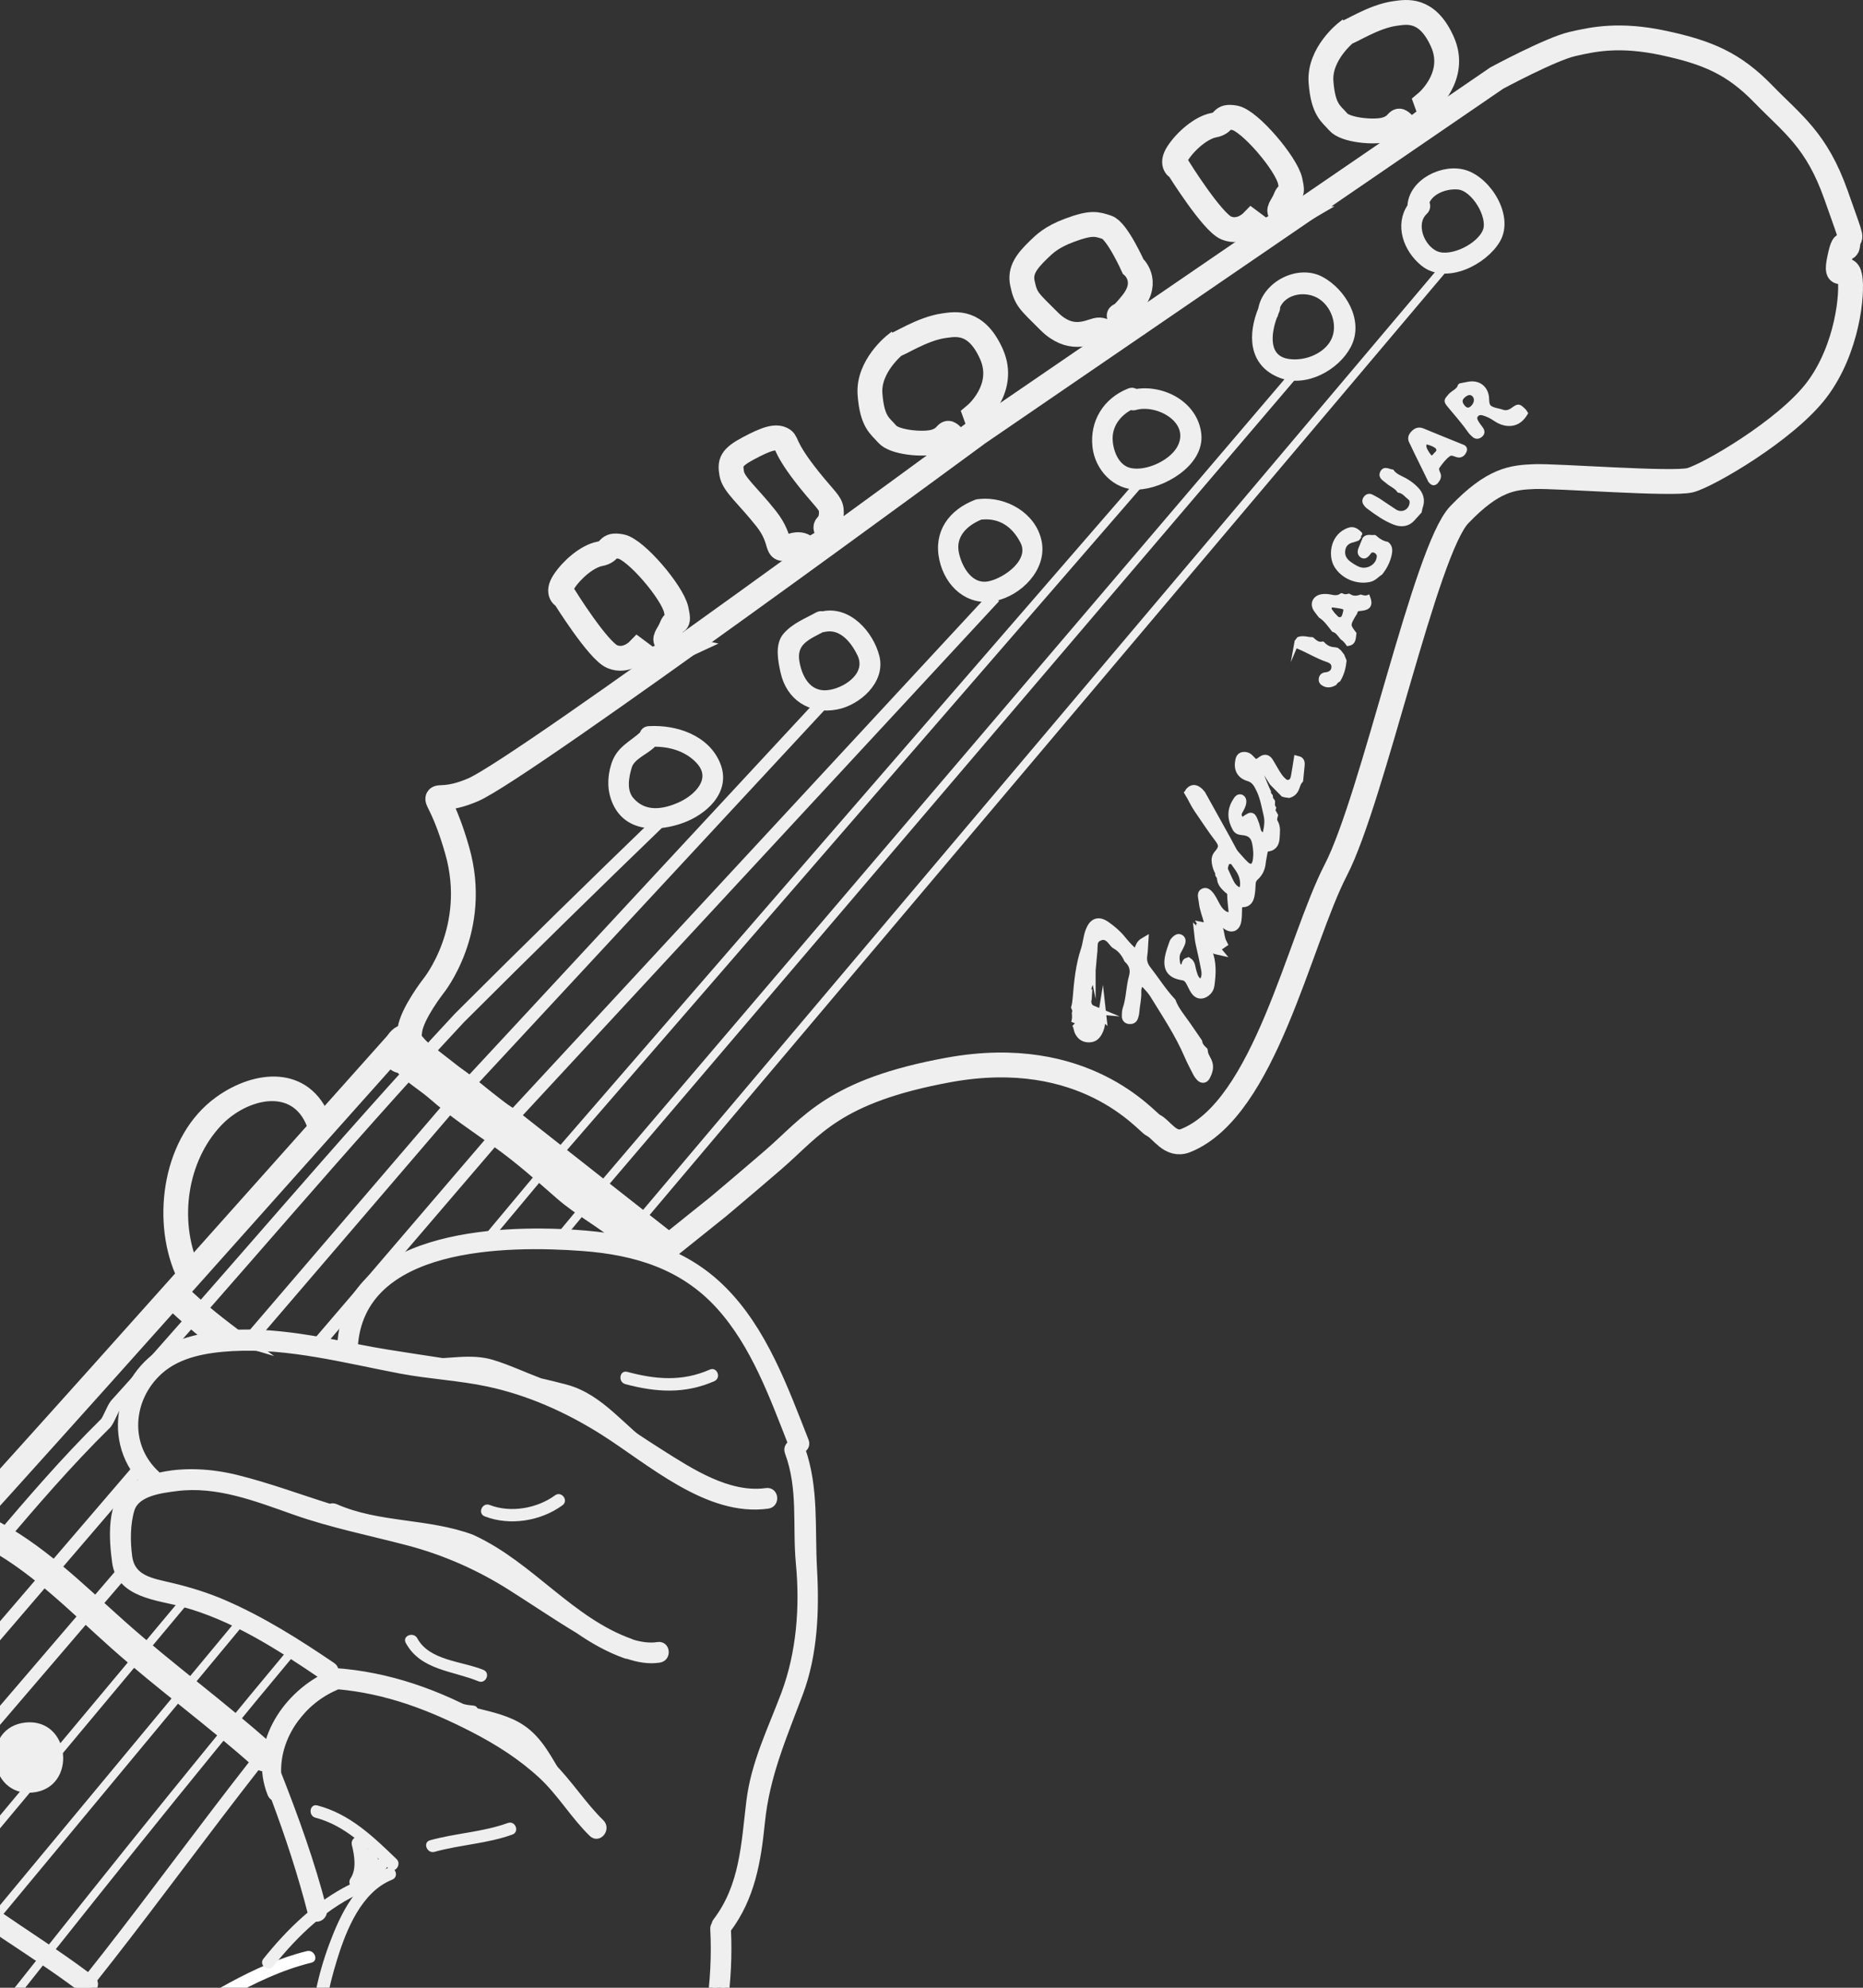 <?xml version="1.0" encoding="utf-8"?>
<!-- Generator: Adobe Illustrator 16.0.0, SVG Export Plug-In . SVG Version: 6.00 Build 0)  -->
<!DOCTYPE svg PUBLIC "-//W3C//DTD SVG 1.1//EN" "http://www.w3.org/Graphics/SVG/1.1/DTD/svg11.dtd">
<svg version="1.1" id="Layer_1" xmlns="http://www.w3.org/2000/svg" xmlns:xlink="http://www.w3.org/1999/xlink" x="0px" y="0px"
	  viewBox="36.566 15.566 450 480" enable-background="new 36.566 15.566 450 480"
	 xml:space="preserve">
<rect x="36.566" y="15.566" width="450" height="480" fill="#333333" stroke="none"/>
<path fill="#EFEFEF" stroke="#EFEFEF" stroke-width="3" stroke-miterlimit="10" d="M89.631,281.733
	c-12.148,8.766-14.923,27.799-9.35,40.877c0.757,1.778,3.551,0.684,2.791-1.098c-4.837-11.35-2.829-26.016,5.788-35.166
	c6.616-7.028,19.12-10.182,23.306,0.783c0.689,1.809,3.481,0.706,2.791-1.101C110.472,274.282,98.461,275.357,89.631,281.733z"/>
<path fill="#FFFFFF" d="M56.318,515.733c5.687-1.855,11.286-3.962,16.646-6.854c12.785-6.89,24.496-15.826,38.817-19.371
	c1.874-0.463,0.75-3.249-1.099-2.792c-13.182,3.262-24.381,11.03-35.967,17.768c-8.287,4.817-17.119,7.675-26.041,10.428
	C51.218,515.217,53.767,515.488,56.318,515.733z"/>
<path fill="#EFEFEF" d="M132.337,464.48c-5.691-5.47-11.261-10.876-19.106-12.937c-1.874-0.494-2.31,2.477-0.459,2.962
	c7.155,1.883,12.346,7.167,17.513,12.144c-0.029,0.009-0.058,0.013-0.087,0.024c-7.518,2.992-11.399,11.119-14.061,18.244
	c-3.009,8.059-4.895,17.112-4.566,25.739c0.073,1.94,3.055,1.603,2.983-0.318c-0.277-7.31,1.331-14.802,3.488-21.742
	c2.198-7.068,5.856-16.184,13.256-19.131c1.087-0.433,1.11-1.622,0.563-2.338C132.733,466.74,133.27,465.377,132.337,464.48z"/>
<path fill="#EFEFEF" stroke="#EFEFEF" stroke-width="2" stroke-miterlimit="10" d="M80.523,402.516
	c12.521,3.299,23.746,10.62,34.333,17.812c0.137,0.093,0.276,0.153,0.415,0.199c-10.093,5.027-17.59,16.969-13.11,28.167
	c0.174,0.436,0.471,0.697,0.808,0.822c3.459,9.218,6.531,18.557,8.97,28.105c0.479,1.874,3.031,0.842,2.559-1.005
	c-2.857-11.187-6.783-22.005-11.011-32.744l-0.003-0.007c-0.383-9.163,5.927-17.635,13.999-21.087
	c0.165-0.068,0.413-0.208,0.529-0.309c11.912,1.037,22.467,5.034,33.086,10.513c5.92,3.055,11.506,6.614,16.403,11.141
	c4.619,4.271,7.749,9.708,12.223,14.073c1.383,1.35,3.243-1.025,1.87-2.364c-4.448-4.339-7.745-9.695-12.209-14.078
	c-4.54-4.458-10.056-7.684-15.564-10.779c-11.389-6.402-23.463-10.738-36.541-11.624c0.118-0.482-0.016-1.004-0.569-1.381
	c-8.343-5.665-16.854-11.053-26.13-15.075c-4.118-1.785-8.416-3.105-12.778-4.138c-4.695-1.114-9.552-1.761-10.301-7.257
	c-0.492-3.602-0.508-7.958,0.569-11.48c1.298-4.234,7.443-4.91,11.056-5.378c9.921-1.29,19.497,2.503,28.662,5.734
	c8.95,3.156,18.218,4.984,27.379,7.395c8.865,2.331,17.186,6.001,24.925,10.907c5.428,3.436,10.733,7.049,16.239,10.356
	c3.532,2.431,7.256,4.561,11.399,6.033c0.183,0.066,0.356,0.089,0.524,0.09c2.51,0.849,5.08,1.295,7.562,0.902
	c1.909-0.299,1.594-3.285-0.318-2.984c-2.009,0.317-4.138,0.024-6.285-0.622c-0.086-0.053-0.181-0.097-0.288-0.137
	c-14.614-5.192-24.145-18.522-38.085-25.027c-0.091-0.061-0.195-0.114-0.311-0.157c-10.696-3.991-22.523-2.797-33.014-7.419
	c-0.472-0.209-0.899-0.164-1.245,0.025c-7.542-2.36-14.94-5.126-22.624-7.028c-5.893-1.459-12.785-1.972-18.935-0.438
	c-0.083-0.174-0.203-0.34-0.371-0.491c-7.693-6.973-6.856-18.469,0.578-25.22c4.733-4.296,11.576-5.385,17.713-5.732
	c13.68-0.776,27.398,2.906,40.731,5.438c7.036,1.334,14.184,1.649,21.195,3.151c9.837,2.104,19.175,6.289,27.662,11.629
	c11.366,7.151,25.303,19.863,39.792,17.829c1.917-0.27,1.6-3.251-0.317-2.984c-9.177,1.29-18.387-4.749-25.779-9.425
	c-7.343-4.644-14.312-9.692-22.14-13.53c-15.676-7.685-33.294-8.317-50.165-11.65c-0.539-0.107-1.086-0.216-1.632-0.324
	c1.397-25.408,37.046-25.678,55.366-24.306c12.779,0.958,24.311,4.425,33.146,14.186c8.461,9.353,12.944,21.872,17.488,33.438
	c-0.684,0.282-1.196,1.003-0.866,1.897c3.323,8.968,1.82,17.72,2.699,27c0.993,10.483,0.14,21.585-3.566,31.48
	c-3.226,8.608-7.276,16.653-8.402,25.887c-1.261,10.339-1.547,20.451-8.127,29.1c-0.189,0.247-0.275,0.499-0.303,0.746
	c-0.195,0.256-0.312,0.586-0.292,0.988c0.675,12.725-1.345,26.006-5.734,38.516c0.1,0.029,0.2,0.054,0.299,0.084
	c1.034-0.292,2.068-0.575,3.102-0.863c4.069-12.286,5.938-25.233,5.329-37.676c5.824-7.688,7.268-16.489,8.212-25.874
	c1.136-11.313,5.291-20.699,9.23-31.214c3.52-9.396,3.917-19.982,3.354-29.904c-0.555-9.796,0.472-19.565-2.865-28.945
	c0.708-0.269,1.245-0.996,0.885-1.906c-5.024-12.763-10.042-26.775-19.999-36.645c-9.74-9.652-22.015-12.517-35.29-13.41
	c-19.537-1.319-55.083,0.455-56.622,26.843c-12.788-2.481-26.841-4.665-39.159-0.168c-13.751,5.023-18.585,22.526-8.282,33.05
	c-1.014,0.395-1.997,0.857-2.938,1.395c-5.602,3.202-4.709,12.932-3.989,18.196C65.686,400.373,74.659,400.971,80.523,402.516z"/>
<path fill="#EFEFEF" d="M159.225,455.783c-6.056,2.2-12.59,2.442-18.777,4.168c-1.864,0.521-0.746,3.308,1.099,2.793
	c6.194-1.729,12.704-1.964,18.778-4.169C162.143,457.911,161.04,455.122,159.225,455.783z"/>
<path fill="#EFEFEF" d="M153.331,418.81c-5.091-2.101-13.049-2.21-15.963-7.62c-0.905-1.685-3.708-0.603-2.792,1.098
	c3.555,6.602,11.347,6.712,17.558,9.274C153.922,422.298,155.122,419.549,153.331,418.81z"/>
<path fill="#EFEFEF" d="M170.631,376.656c-4.341,3.175-10.723,4.296-15.785,2.329c-1.8-0.697-3.002,2.049-1.196,2.752
	c6.071,2.359,13.556,1.143,18.783-2.683C173.992,377.914,172.194,375.512,170.631,376.656z"/>
<path fill="#EFEFEF" d="M208.007,346.299c-6.685,2.937-13.045,2.382-19.93,0.543c-1.871-0.5-2.307,2.472-0.459,2.963
	c7.404,1.98,14.342,2.426,21.489-0.715C210.871,348.315,209.779,345.517,208.007,346.299z"/>
<path fill="none" stroke="#EFEFEF" stroke-width="3" stroke-miterlimit="10" d="M44.361,510.479
	c25.083-29.01,46.473-61.56,72.15-91.203"/>
<path fill="none" stroke="#EFEFEF" stroke-width="6" stroke-miterlimit="10" d="M196.115,318.985
	c0.682-0.837,1.364-1.671,2.045-2.508c-12.922-10.173-25.845-20.346-38.767-30.517c-5.617-3.27-9.328-7.767-14.868-10.978
	c-3.414-2.519-6.827-5.038-9.399-8.696c-1.138-0.839-1.979,0.299-2.819,1.436C66.54,341.339,7.788,407.832-60.256,479.769
	c-5.188,5.837-9.388,11.528-14.502,16.869"/>
<line fill="none" stroke="#EFEFEF" stroke-width="3" stroke-miterlimit="10" x1="141.288" y1="387.985" x2="142.435" y2="386.535"/>
<path fill="#EFEFEF" stroke="#EFEFEF" stroke-width="2" stroke-miterlimit="10" d="M209.658,200.402
	c-2.502-6.422-9.966-8.86-16.355-8.488c-0.756,0.044-1.164,0.528-1.271,1.093c-2.77,2.562-5.675,3.544-6.875,7.406
	c-0.942,3.026-0.936,6.149,0.419,9.02c2.941,6.239,10.16,5.872,15.605,3.925C206.349,211.507,212.077,206.612,209.658,200.402z
	 M201.134,210.137c-4.183,1.934-8.959,2.682-12.319-1.174c-2.012-2.309-1.403-5.779-0.581-8.423c0.75-2.405,3.967-3.6,5.673-5.208
	c0.147-0.137,0.25-0.287,0.33-0.444c4.162-0.104,8.478,1.14,11.354,4.285C209.741,203.714,205.2,208.256,201.134,210.137z"/>
<path fill="#EFEFEF" stroke="#EFEFEF" stroke-width="2" stroke-miterlimit="10" d="M248.002,174.211
	c-1.389-5.448-6.609-11.369-12.712-10.019c-0.36-0.089-0.759-0.062-1.155,0.16c-2.652,1.483-5.479,2.528-7.532,4.859
	c-1.906,2.169-1.067,6.066-0.52,8.545c1.343,6.075,6.376,9.322,12.485,8.157C243.642,184.945,249.443,179.863,248.002,174.211z
	 M237.327,183.107c-5.218,0.996-7.841-3.078-8.637-7.546c-0.894-5.041,2.723-6.407,6.391-8.338c0.136,0.007,0.28,0.004,0.438-0.034
	c4.313-0.995,7.355,2.67,9.06,6.182C246.984,178.333,241.659,182.28,237.327,183.107z"/>
<path fill="#EFEFEF" stroke="#EFEFEF" stroke-width="2" stroke-miterlimit="10" d="M287.188,146.441
	c-1.264-6.26-7.928-9.941-13.853-9.395c-0.077,0.008-0.142,0.024-0.211,0.041c-0.21-0.019-0.438,0.01-0.678,0.103
	c-5.887,2.286-9.419,7.024-7.989,13.452c1.313,5.895,6.15,10.354,12.339,9.06C282.613,158.485,288.444,152.66,287.188,146.441z
	 M275.577,156.91c-4.668,0.977-7.492-3.687-8.351-7.551c-1.033-4.635,2.262-7.766,6.204-9.328c0.068,0.002,0.136,0.009,0.208,0.002
	c4.735-0.437,8.176,1.976,10.305,6.111C286.542,151.186,279.739,156.039,275.577,156.91z"/>
<path fill="#EFEFEF" stroke="#EFEFEF" stroke-width="2" stroke-miterlimit="10" d="M310.852,110.527
	c-0.355-0.306-0.856-0.439-1.432-0.209c-5.482,2.19-8.639,7.2-7.974,13.108c0.56,4.985,4.676,9.508,9.899,9.361
	c5.847-0.167,15.115-5.445,14.398-12.319C325.005,113.436,317.405,109.386,310.852,110.527z M322.041,123.477
	c-1.844,4.003-8.252,6.978-12.483,6.105c-3.46-0.711-5.053-4.553-5.229-7.687c-0.216-3.753,2.126-6.792,5.308-8.382
	c0.312,0.146,0.678,0.199,1.086,0.084C316.329,112.017,325.083,116.875,322.041,123.477z"/>
<path fill="#EFEFEF" stroke="#EFEFEF" stroke-width="2" stroke-miterlimit="10" d="M390.446,57.635
	c-5.12-1.668-12.706,2.017-12.927,7.789c0,0.019,0.003,0.037,0.002,0.054c-3.045,4.314-1.103,10.099,3.001,13.445
	c5.335,4.351,14.459-0.356,17.481-5.539C401.179,67.934,395.998,59.444,390.446,57.635z M395.735,71.342
	c-1.425,3.899-8.51,7.417-12.319,5.856c-3.782-1.551-6.181-7.666-2.903-10.711c0.647-0.6,0.614-1.444,0.259-2.05
	c1.098-3.004,5.046-4.407,8.109-4.101C392.864,60.737,397.051,67.743,395.735,71.342z"/>
<path fill="#EFEFEF" stroke="#EFEFEF" stroke-width="2" stroke-miterlimit="10" d="M355.625,83.35
	c-5.402-2.952-13.129,1.044-14.157,6.938c-2.42,5.933-2.458,12.815,4.482,15.551c5.891,2.324,13.294-1.742,16.028-6.99
	C364.987,93.081,360.668,86.106,355.625,83.35z M358.569,98.781c-2.223,3.376-6.95,5.033-10.809,4.461
	c-5.913-0.877-5.284-7.042-3.702-11.318c0.145-0.185,0.253-0.42,0.288-0.719c0.003-0.014,0.006-0.027,0.009-0.039
	c0.09-0.218,0.181-0.433,0.273-0.636c0.148-0.324,0.178-0.628,0.12-0.9c1.646-4.235,7.524-5.129,11.144-2.618
	C359.54,89.543,361.047,95.012,358.569,98.781z"/>
<path fill="none" stroke="#EFEFEF" stroke-width="3" stroke-miterlimit="10" d="M196.486,213.368
	c-16.386,15.806-32.25,31.342-48.953,48.015c-29.599,31.764-54.403,61.793-83.013,93.406c-0.839,1.138-1.53,3.264-2.371,4.403
	c-19.371,19.098-32.66,38.29-52.032,57.389c-0.84,1.14-1.53,3.264-2.37,4.403c-24.412,25.925-45.855,51.402-68.758,77.094"/>
<path fill="none" stroke="#EFEFEF" stroke-width="3" stroke-miterlimit="10" d="M70.628,369.661
	c-6.518,7.6-13.035,15.199-19.552,22.797C36.985,408.891,22.893,425.321,8.8,441.752c-13.478,15.714-26.956,31.431-40.434,47.145
	c-3.126,3.645-6.249,7.284-9.375,10.93"/>
<polyline fill="none" stroke="#EFEFEF" stroke-width="3" stroke-miterlimit="10" points="235.795,184.75 149.271,277.968 
	97.72,338.076 "/>
<path fill="none" stroke="#EFEFEF" stroke-width="3" stroke-miterlimit="10" d="M67.075,394.176
	c-7.484,8.735-14.97,17.473-22.456,26.206c-14.605,17.048-29.211,34.094-43.818,51.144c-8.621,10.061-17.242,20.122-25.863,30.184"
	/>
<path fill="none" stroke="#EFEFEF" stroke-width="3" stroke-miterlimit="10" d="M67.075,394.176"/>
<line fill="none" stroke="#EFEFEF" stroke-width="3" stroke-miterlimit="10" x1="86.074" y1="372.002" x2="85.78" y2="372.347"/>
<polyline fill="none" stroke="#EFEFEF" stroke-width="3" stroke-miterlimit="10" points="276.796,159.703 159.647,286.131 
	113.137,340.415 "/>
<path fill="none" stroke="#EFEFEF" stroke-width="2" stroke-miterlimit="10" d="M81.828,401.345
	c-7.67,9.183-15.341,18.363-23.012,27.544c-14.411,17.252-28.823,34.501-43.234,51.749c-6.59,7.887-13.18,15.774-19.769,23.66"/>
<polyline fill="none" stroke="#EFEFEF" stroke-width="2" stroke-miterlimit="10" points="311.346,132.789 170.013,295.799 
	153.785,315.223 "/>
<path fill="none" stroke="#EFEFEF" stroke-width="2" stroke-miterlimit="10" d="M95.827,405.804
	c-7.757,9.345-15.514,18.688-23.271,28.034c-14.329,17.261-28.658,34.521-42.987,51.783c-5.71,6.879-11.422,13.761-17.133,20.641"/>
<polyline fill="none" stroke="#EFEFEF" stroke-width="2" stroke-miterlimit="10" points="349.69,105.336 181.431,302.68 
	171.514,314.628 "/>
<path fill="none" stroke="#EFEFEF" stroke-width="2" stroke-miterlimit="10" d="M107.655,413.654
	c-26.464,31.662-51.958,63.819-77.096,95.562"/>
<polyline fill="none" stroke="#EFEFEF" stroke-width="2" stroke-miterlimit="10" points="385.34,80.273 190.93,310.427 
	186.249,316.23 "/>
<path fill="#EFEFEF" stroke="#EFEFEF" stroke-width="2" stroke-miterlimit="10" d="M93.803,340.248
	c0.034-0.005,0.069-0.017,0.102-0.018c1.172-0.174,2.422-0.193,3.563,0.152c-5.238-3.831-10.422-7.73-15.195-12.154
	c-2.369-2.196-5.514,1.692-3.161,3.874c3.304,3.063,6.792,5.888,10.357,8.62C90.85,340.209,92.319,340.13,93.803,340.248z"/>
<path fill="#EFEFEF" stroke="#EFEFEF" stroke-width="2" stroke-miterlimit="10" d="M101.943,437.8
	c-11.567-10.396-24.181-19.543-35.806-29.875c-10.104-8.979-19.85-18.849-32.085-24.938c-2.896-1.439-4.954,3.118-2.075,4.549
	c12.259,6.103,22.033,16.296,32.155,25.292c11.237,9.989,23.464,18.795,34.65,28.847C101.188,443.835,104.335,439.947,101.943,437.8
	z"/>
<path fill="#EFEFEF" d="M59.292,492.891c-11.64-8.909-24.532-16.06-35.762-25.518c-12.451-10.489-23.868-22.14-36.467-32.482
	c-2.495-2.047-5.654,1.829-3.159,3.874c12.107,9.94,23.427,20.766,35.067,31.231c11.38,10.235,25.044,17.494,37.161,26.769
	C58.688,498.725,61.857,494.854,59.292,492.891z"/>
<path fill="#EFEFEF" d="M42.739,431.517c-10.908,1.107-9.19,18.02,1.718,16.913C55.363,447.323,53.645,430.41,42.739,431.517z"/>
<path fill="#EFEFEF" d="M127.844,464.59c0-0.29-0.084-0.592-0.305-0.881c-0.62-0.811-1.284-1.249-2.089-1.634
	c-0.47-0.614-0.808-1.355-1.097-2.058c-0.762-1.842-3.243-0.721-2.792,1.101c0.61,2.458,1.183,5.812-0.329,8.052
	c-0.334,0.494-0.338,1.015-0.153,1.45c-8.319,4.144-15.073,10.709-20.875,17.934c-1.21,1.508,1.145,3.368,2.358,1.855
	c6.048-7.529,13.119-14.362,22.127-18.164c0.781-0.329,1.008-1.051,0.866-1.693c0.888-0.412,1.571-1.104,1.644-2.148
	c0.807-0.475,1.684-0.881,2.326-1.344C131.051,465.958,129.382,463.66,127.844,464.59z"/>
<path fill="#EFEFEF" d="M172.766,444.828c-2.863-4.615-5.075-9.565-9.72-12.667c-3.31-2.209-7.279-3.107-11.115-4.062
	c-0.18-0.365-0.532-0.642-1.089-0.68c-3.08-0.196-5.913-1.51-8.965-1.841c-1.922-0.211-2.383,2.753-0.46,2.964
	c2.611,0.282,5.062,1.28,7.643,1.689c0.181,0.177,0.411,0.322,0.703,0.397c2.211,0.585,4.371,1.114,6.464,1.81
	c-0.274,0.802,0.046,1.834,1.129,2.007c2.902,0.466,5.443,2.28,6.852,4.869c0.517,0.949,1.641,1.014,2.35,0.58
	c1.412,2.241,2.573,4.737,3.812,6.734C171.385,448.273,173.779,446.459,172.766,444.828z"/>
<path fill="#EFEFEF" d="M194.807,365.192c-7.276-4.987-12.492-12.892-21.37-15.271c-2.043-0.548-4.098-1.041-6.156-1.515
	c-3.866-1.45-7.601-3.225-11.558-4.435c-5.567-1.7-11.069-0.076-16.746-0.365c-1.893-0.098-2.412,2.712-0.46,2.965
	c0.935,0.122,1.868,0.247,2.804,0.372c0.124,0.036,0.258,0.058,0.406,0.055c5.427,0.735,10.843,1.55,16.226,2.54
	c1.662,0.595,3.302,1.194,4.914,1.703c7.714,2.433,14.633,5.099,20.454,10.964c0.777,0.783,1.832,0.228,2.241-0.596
	c2.316,2.02,4.678,4.084,7.386,5.941C194.536,368.636,196.407,366.289,194.807,365.192z"/>
<path fill="none" stroke="#EFEFEF" stroke-width="6" stroke-miterlimit="10" d="M141.271,253.652c0,0,11.174-13.698,5.722-32.745
	c-5.453-19.047-8.324-9.375,3.875-14.634c12.199-5.259,121.926-86.092,121.926-86.092l125.311-85.766c0,0,13.023-7.018,18.263-8.22
	c5.238-1.203,11.473-2.505,22.09-0.235c10.617,2.273,16.923,4.983,24.031,12.303c7.109,7.319,12.854,11.09,17.551,24.352
	c4.697,13.259,3.229,8.717,2.871,11.77c-0.359,3.052-0.634-2.952-1.984,3.551c-1.353,6.503,1.724,0.494,2.461,4.441
	c0.736,3.946-0.571,17.48-7.953,27.276c-7.38,9.796-26.368,20.771-30.613,21.872c-4.244,1.102-32.273-1.079-37.612-0.871
	c-5.34,0.208-9.983,0.679-18.162,9.215c-8.181,8.536-20.856,68.459-29.821,85.785c-8.96,17.326-17.158,57.622-36.251,65.331
	c-3.741,1.509-5.764-2.725-7.917-3.722c-1.541-0.713-16.36-19.357-49.35-13.331c-27.878,5.093-33.039,13.658-42.28,21.632
	c-6.593,5.688-13.414,11.415-13.414,11.415l-11.853,9.495l-61.941-48.24c0,0-1.243,0.127-0.652-3.952
	C136.158,260.203,141.271,253.652,141.271,253.652z"/>
<path fill="#EFEFEF" stroke="#EFEFEF" stroke-miterlimit="10" d="M389.347,108.611c0.598-0.115,1.197-0.221,1.794-0.346
	c2.578-0.545,4.541,1.001,4.619,3.642c0.049,1.729,0.352,2.144,1.946,2.617c0.521,0.156,1.074,0.215,1.583,0.407
	c0.991,0.377,1.812,0.164,2.665-0.447c1.406-1.01,1.438-0.974,2.7,0.208c0.193,0.18,0.308,0.445,0.459,0.67
	c-0.801,1.357-1.897,2.373-3.506,2.549c-1.482,0.162-2.82-0.396-4.029-1.222c-0.857-0.586-1.767-1.017-2.765-1.303
	c-0.674-0.192-1.208-0.099-1.661,0.435c-0.427,0.507-0.267,1.064-0.012,1.54c0.32,0.598,0.75,1.138,1.156,1.686
	c0.422,0.574,0.51,1.119-0.092,1.617c-0.541,0.449-1.117,0.507-1.661,0.006c-0.351-0.323-0.712-0.655-0.982-1.045
	c-1.485-2.141-3.223-4.077-4.876-6.08c-0.975-1.182-0.893-1.224,0.097-2.387c0.744-0.881,2.038-1.205,2.42-2.432L389.347,108.611z
	 M390.13,111.087c-0.999,0.824-1.034,1.741-0.101,2.802c0.602,0.686,1.325,0.794,1.965,0.293c1.139-0.895,1.433-2.34,0.65-3.197
	C391.981,110.255,391.096,110.291,390.13,111.087z"/>
<path fill="#EFEFEF" stroke="#EFEFEF" stroke-miterlimit="10" d="M370.086,153.91c-0.906,0.574-1.561,1.464-2.74,1.708
	c-3.087,0.638-6.464-0.789-8.067-3.506c-1.328-2.249-0.995-6.626,2.389-8.33c1.396-0.703,2.193-0.559,3.413,0.661l0.004,0.023
	c-0.189,0.229-0.284,0.485-0.263,0.782c-0.108,0.135-0.213,0.269-0.321,0.401c-0.385,0.135-0.762,0.313-1.155,0.399
	c-1.261,0.275-2.1,0.995-2.32,2.276c-0.236,1.337,0.31,2.42,1.356,3.215c0.645,0.492,1.354,0.931,2.088,1.276
	c2.271,1.071,5.047-0.508,5.154-2.902c0.045-0.946-1.158-1.771-1.976-1.315c-0.276,0.156-0.45,0.494-0.675,0.747
	c-0.383,0.426-0.824,0.806-1.41,0.448c-0.624-0.38-0.657-0.999-0.415-1.626c0.314-0.821,0.662-1.632,0.995-2.445l0.028-0.067
	c0.684-0.723,1.575-0.276,2.364-0.41l0.061,0.009c0.882,0.782,1.839,1.422,3.027,1.64c0.79,0.657,0.821,1.484,0.638,2.426
	C371.924,151.046,371.147,152.541,370.086,153.91z"/>
<path fill="#EFEFEF" stroke="#EFEFEF" stroke-miterlimit="10" d="M367.017,159.748c0.696,1.802,0.245,2.65-1.632,2.821
	c-0.731,0.067-1.333,0.099-1.468,0.968c-0.18,0.287-0.369,0.569-0.539,0.862c-1.167,2.048-1.151,2.257,0.314,4.143
	c-0.164,1.049,0.017,2.305-1.525,2.512c-0.409-0.583-0.87-1.112-1.469-1.507c-0.585-0.727-1.068-1.563-2.042-1.862
	c-0.962-1.207-1.818-2.513-3.158-3.367c-0.371-0.488-0.767-0.96-1.114-1.464c-0.993-1.438-0.314-3.002,1.447-3.3
	c0.742-0.128,1.499-0.056,2.235,0.103c0.894,0.191,1.76,0.248,2.543-0.341l0.016,0.001c0.557,0.284,1.129,0.326,1.718,0.108
	l0.039,0.001c0.915,0.629,1.886,0.581,2.88,0.229C365.839,159.832,366.418,159.985,367.017,159.748z M358.55,163.9
	c0.548,0.47,0.899,1.307,1.769,1.194c0.815-0.104,0.922-0.9,1.102-1.535c0.296-1.033,0.119-1.29-0.976-1.513
	c-0.528-0.108-1.067-0.17-1.602-0.247c-0.404-0.059-0.841-0.141-1.055,0.331c-0.147,0.327-0.059,0.667,0.15,0.958
	C358.136,163.362,358.345,163.629,358.55,163.9z"/>
<path fill="#EFEFEF" stroke="#EFEFEF" stroke-miterlimit="10" d="M372.828,129.435c0.75,1.036,1.944,1.428,2.998,2
	c1.082,0.59,2.041,1.296,2.893,2.189c1.253,1.31,1.608,2.765,0.995,4.47c-0.113,0.312-0.146,0.653-0.216,0.981
	c-0.545,0.606-1.098,1.215-1.646,1.822c-1.287,1.422-2.897,1.504-4.52,0.872c-2.306-0.901-4.312-2.355-6.289-3.821
	c-0.267-0.198-0.495-0.475-0.687-0.753c-0.365-0.525-0.26-1.04,0.155-1.495c0.366-0.399,0.827-0.493,1.312-0.264
	c0.548,0.263,1.075,0.577,1.61,0.868c1.348,0.901,2.683,1.818,4.044,2.7c1.634,1.061,3.647,0.196,4.033-1.691
	c0.117-0.582,0.047-1.125-0.411-1.48c-0.838-0.647-1.476-1.604-2.632-1.785c-0.719-1.024-1.931-1.429-2.824-2.238
	c-0.623-0.564-1.688-1.003-1.271-2.029C370.892,128.492,371.967,129.332,372.828,129.435z"/>
<path fill="#EFEFEF" stroke="#EFEFEF" stroke-miterlimit="10" d="M382.018,131.666c-1.176-2.394-2.351-4.788-3.523-7.186
	c-0.358-0.736-0.679-1.492-1.061-2.218c-0.464-0.878-0.178-1.562,0.454-2.212c0.689-0.708,1.41-0.945,2.393-0.532
	c3.009,1.266,6.046,2.455,9.062,3.692c0.544,0.221,1.344,0.394,1.008,1.232c-0.29,0.716-0.874,1.306-1.765,1.054
	c-0.717-0.201-1.405-0.685-2.133-0.15c-1.059,0.775-1.838,1.833-2.591,2.884c-0.339,0.47-0.147,1.099,0.091,1.582
	c0.365,0.74,0.143,1.319-0.304,1.891C383.066,132.46,382.657,132.438,382.018,131.666z M383.139,125.562
	c0.376-0.521,1.322-0.972,0.646-1.963c-0.437-0.649-2.904-1.509-3.064-1.097c-0.385,0.985,0.162,1.82,0.665,2.626
	c0.108,0.171,0.257,0.317,0.372,0.486C382.174,126.25,382.615,126.16,383.139,125.562z"/>
<path fill="#EFEFEF" stroke="#EFEFEF" stroke-miterlimit="10" d="M358.97,180.596c-0.806,0.451-1.645,0.65-2.524,0.221
	c-0.506-0.249-0.911-0.602-0.846-1.255c0.061-0.612,0.375-1.003,0.987-1.126c0.131-0.025,0.269-0.023,0.403-0.047
	c0.974-0.183,1.648-0.724,1.677-1.742c0.028-0.941-0.605-1.407-1.47-1.697c-2.443-0.817-4.639-2.202-7.009-3.185l-0.052-0.022
	c-0.162-0.211-0.323-0.419-0.484-0.629l-0.008,0.018c0.037-0.206,0.078-0.411,0.114-0.619c0.164-0.221,0.33-0.44,0.497-0.66
	c1.083-0.396,2.147,0.077,3.223,0.069l0.022,0.009c0.728,0.638,1.438,1.312,2.537,1.049l0.012,0.002
	c0.753,0.818,1.658,1.322,2.792,1.362l0.049,0.004c0.194,0.036,0.393,0.073,0.586,0.11c0.205,0.164,0.408,0.331,0.612,0.496
	c0.239,0.305,0.479,0.612,0.718,0.919c0.174,0.425,0.348,0.85,0.52,1.274c-0.168,1.623-0.571,3.176-1.423,4.586
	C359.522,179.941,359.205,180.223,358.97,180.596z"/>
<path fill="#EFEFEF" stroke="#EFEFEF" stroke-width="2" stroke-miterlimit="10" d="M327.293,239.302
	c0.894,0.179,1.329-0.098,1.085-1.07c-0.394-1.585-1.058-3.105-1.23-4.75c-0.048-0.477-0.162-0.943-0.227-1.417
	c-0.059-0.428-0.016-0.837,0.467-1.012c0.451-0.164,0.79,0.061,1.095,0.369c0.827,0.847,1.276,1.942,1.838,2.954
	c0.509,0.923,1.127,1.724,2.073,2.21c1.145,0.593,2.017,0.143,1.912-1.091c-0.115-1.36-0.318-2.714-0.322-4.085
	c-0.002-0.646-0.583-0.876-0.972-1.248c-0.805-0.767-1.566-1.56-1.486-2.798c0.403-0.045,0.592-0.263,0.482-0.664
	c-0.125-0.46-0.16-0.907,0.06-1.349c0.541,1.179,1.042,2.38,1.634,3.528c0.673,1.305,1.935,2.171,2.644,1.921
	c0.783-0.275,0.961-1.811,0.562-3.376c-0.419-1.649-1.539-2.844-2.439-4.188c0.987-0.54-0.086-1.182,0.089-1.763
	c0.916,1.016,1.772,2.096,2.767,3.029c1.249,1.173,2.51,0.717,2.81-0.971c0.265-1.494,0.175-2.996-0.14-4.482
	c-0.37-1.757-1.354-2.63-3.195-2.804c-0.617-0.058-1.215-0.083-1.575-0.74c-1.405-2.559-1.163-4.648,0.256-6.706
	c0.187-0.273,0.445-0.571,0.834-0.358c0.254,0.138,0.311,0.443,0.299,0.722c-0.038,0.853-0.501,1.531-0.896,2.256
	c-0.439,0.811-0.229,1.64,0.438,2.235c0.63,0.566,1.104-0.061,1.605-0.381c1.056-0.672,1.135-0.665,1.618,0.448
	c0.272,0.622,0.488,1.279,0.633,1.94c0.124,0.552,0.271,1.042,0.684,1.45c0.84,0.834,1.668,0.653,1.928-0.523
	c0.312-1.403,0.494-2.852,0.151-4.274c-0.492-2.046-0.832-4.141-1.738-6.066c-0.614-1.307-1.265-2.561-2.835-3.025
	c-1.986-0.587-2.692-2.024-2.235-4.104c0.195-0.902,0.733-1.058,1.5-0.952c0.432,0.06,0.723,0.311,1.019,0.619
	c1.338,1.389,1.376,1.418,2.875,0.356c0.75-0.533,1.256-0.361,1.719,0.291c0.273,0.389,0.477,0.829,0.731,1.232
	c0.691,1.096,1.236,2.284,2.147,3.243c0.589,0.618,1.165,1.197,2.11,0.929c0.932-0.269,1.192-1.062,1.341-1.889
	c0.229-1.276,0.419-2.561,0.624-3.842c0.708,0.169,0.72,0.713,0.666,1.274c-0.104,1.142-0.224,2.28-0.338,3.421l-0.008,0.056
	c-0.513,0.551-0.684,1.274-0.944,1.943c-0.287,0.734-0.764,1.212-1.505,1.44c-0.264-0.037-0.521-0.076-0.782-0.11
	c-0.133-0.035-0.269-0.067-0.404-0.101c-0.87-0.884-1.741-1.766-2.61-2.65c-0.4-0.63-0.808-1.257-1.197-1.894
	c-0.369-0.612-0.804-1.238-1.598-0.839c-0.839,0.423-0.459,1.166-0.211,1.792c0.402,1.01,0.84,2.006,1.263,3.009
	c0.063,0.127,0.125,0.253,0.188,0.381c-0.032,0.474,0.211,0.831,0.491,1.174l0.003,0.019c0.004,0.17,0.012,0.342,0.017,0.514
	c0.162,0.232,0.324,0.463,0.483,0.696c-0.003,0.173-0.005,0.345-0.009,0.516l-0.008,0.084c0,0.159-0.002,0.318-0.004,0.477
	c0.08,0.134,0.159,0.268,0.239,0.403c-0.163,0.496-0.123,0.958,0.241,1.362c0.075,0.14,0.146,0.275,0.221,0.415
	c-0.188,0.605-0.271,1.219,0.074,1.79c0.647,1.084,0.423,2.254,0.368,3.402c-0.06,1.24-0.353,2.319-1.866,2.512
	c-0.724,0.092-0.993,0.631-1.091,1.306c-0.114,0.812-0.331,1.612-0.41,2.425c-0.126,1.291-0.653,2.419-1.568,3.252
	c-0.64,0.579-0.847,1.16-0.875,1.95c-0.032,0.888-0.094,1.785-0.261,2.655c-0.192,0.984-0.639,1.864-1.841,1.862
	c-0.937-0.004-1.15,0.516-1.171,1.304c-0.025,0.957-0.016,1.922-0.154,2.865c-0.273,1.805-1.498,2.225-2.889,0.993
	c-0.45-0.4-0.756-0.961-1.153-1.426c-0.181-0.21-0.446-0.335-0.733-0.196c-0.263,0.13-0.393,0.381-0.397,0.666
	c-0.004,0.201-0.009,0.45,0.096,0.598c1.062,1.497,0.79,3.42,1.621,4.985c-0.128,0.086-0.253,0.173-0.379,0.259
	c-0.203-0.354-0.475-0.686-0.587-1.064c-0.416-1.429-1.237-2.368-2.782-2.585C327.816,239.977,327.518,239.659,327.293,239.302z"/>
<path fill="#EFEFEF" stroke="#EFEFEF" stroke-width="2" stroke-miterlimit="10" d="M326.802,207.413
	c1.975,3.553,3.953,7.104,5.924,10.662c0.62,1.127,1.22,2.264,1.833,3.398c-0.175,0.581,0.896,1.223-0.091,1.763
	c-1.76-0.058-1.762-0.058-2.244,1.52c-0.059,0.198-0.104,0.398-0.156,0.595c-0.218,0.441-0.183,0.888-0.06,1.349
	c0.109,0.401-0.077,0.619-0.48,0.664c-0.143-0.229-0.284-0.454-0.428-0.682c-0.01-0.169-0.021-0.339-0.033-0.51
	c-0.427-0.715-0.681-1.497-0.805-2.312c-0.118-0.757-0.029-1.417,0.546-2.073c1.251-1.436,1.26-2.269,0.078-3.81
	c-1.753-2.281-3.299-4.701-4.936-7.063c-0.864-1.246-1.441-2.634-2.229-3.912c0.078-0.096,0.133-0.203,0.168-0.319
	c0.885-0.968,1.668-0.538,2.432,0.178C326.483,207.043,326.643,207.229,326.802,207.413z"/>
<path fill="#EFEFEF" stroke="#EFEFEF" stroke-width="2" stroke-miterlimit="10" d="M319.6,257.481
	c0.761,2.007,2.139,3.645,3.354,5.357c1.021,1.446,2.009,2.92,3.012,4.377c0.154,0.884,0.689,1.528,1.329,2.104l0.013,0.053
	c0.042,0.927,0.567,1.672,0.949,2.464c0.638,1.33,0.221,2.547-0.413,3.713c-0.329,0.604-0.874,0.656-1.356,0.166
	c-0.329-0.333-0.616-0.735-0.829-1.154c-0.717-1.395-1.458-2.792-2.072-4.22c-2.218-5.178-5.344-9.822-8.266-14.591
	c-0.602-0.979-1.417-1.843-2.222-2.675c-0.574-0.595-1.067-0.455-1.474,0.252c-0.314,0.554-0.407,1.162-0.384,1.785
	c0.066,1.652-0.378,3.253-0.482,4.886c-0.027,0.405-0.154,0.807-0.276,1.197c-0.169,0.548-0.613,0.71-1.133,0.659
	c-0.578-0.055-0.837-0.432-0.811-0.984c0.027-0.544,0.013-1.12,0.185-1.621c0.878-2.534,0.803-5.245,1.525-7.809
	c0.46-1.638,0.062-3.11-1.224-4.292c-0.673-1.46-1.619-2.677-3.051-3.467c-0.093-0.096-0.189-0.181-0.299-0.255
	c-0.75-0.866-1.383-1.897-2.732-1.9l-0.044-0.004c-1.349,0.252-2.216,0.94-2.207,2.425l0.008-0.009
	c-0.013,0.199-0.025,0.398-0.038,0.595l0.003-0.013c-0.009,0.196-0.017,0.392-0.022,0.587l-0.001,0.001
	c-0.018,0.195-0.037,0.39-0.055,0.585l-0.003-0.015c-0.386,0.411-0.487,0.897-0.374,1.44v-0.002
	c-0.011,0.195-0.027,0.391-0.043,0.585l-0.004-0.006c-0.729,1.373-0.635,2.854-0.565,4.33l-0.003,0.019
	c-0.013,0.188-0.029,0.376-0.044,0.564l-0.002,0.012c-0.011,0.189-0.022,0.378-0.037,0.567v0.015
	c-0.327,0.754-0.466,1.519-0.163,2.313h0.002c-0.011,0.194-0.022,0.39-0.036,0.584h-0.002c-0.237,1.349-0.37,2.659,1.239,3.324
	l-0.008-0.001c0.522,0.82,1.601,0.68,2.242,1.29l-0.001-0.006c-0.229,1.381-0.222,2.778-0.942,4.094
	c-0.531,0.964-1.108,1.44-2.178,1.476c-1.152,0.035-1.932-0.467-2.466-1.446c-0.388-0.713-0.298-1.616-0.917-2.23l-0.002,0.004
	c0.225-0.758,0.3-1.53,0.19-2.312v-0.02c0.188-0.516,0.083-1.001-0.144-1.475c0.186-0.729,0.281-1.461,0.346-2.219
	c0.319-3.939,0.706-7.881,1.968-11.662c0.501-1.498,0.563-3.097,1.143-4.579c0.827-2.109,2.11-2.602,3.962-1.3
	c1.396,0.982,2.709,2.08,3.794,3.436c0.769,0.959,1.603,1.88,2.505,2.712c0.701,0.646,1.161,0.49,1.536-0.391
	c0.257-0.61,0.38-1.286,1.354-1.855c-0.089,1.285-0.079,2.288-0.239,3.266c-0.213,1.311,0.101,2.463,0.889,3.472
	C315.607,252.266,317.353,255.068,319.6,257.481z"/>
<path fill="#EFEFEF" d="M330.662,245.157c-1.048-1.244-1.927-2.653-3.635-3.184c-0.404-0.126-0.687-0.642-1.025-0.979
	c-0.185-0.722-0.367-1.446-0.578-2.282c0.793-0.176,1.345,0.166,1.872,0.591c0.223,0.357,0.522,0.675,0.93,0.733
	c1.546,0.217,2.367,1.157,2.783,2.586c0.11,0.379,0.384,0.71,0.585,1.064l0.021,0.004c0.063,0.302,0.13,0.606,0.192,0.908
	c-0.288,0.247-0.577,0.493-0.866,0.741C330.847,245.276,330.756,245.214,330.662,245.157z"/>
<path fill="#EFEFEF" stroke="#EFEFEF" stroke-width="2" stroke-miterlimit="10" d="M330.662,245.157
	c-0.502-0.101-0.829-0.454-1.175-0.787c-0.301-0.287-0.651-0.609-1.062-0.288c-0.376,0.294-0.282,0.749-0.118,1.136
	c1.136,2.684,0.991,5.452,0.608,8.251c-0.103,0.742-0.432,1.282-0.991,1.717c-1.047,0.817-2.056,0.696-2.794-0.416
	c-0.451-0.678-0.751-1.457-1.157-2.167c-0.376-0.664-0.832-1.171-1.702-1.308c-2.875-0.449-3.859-1.83-3.312-4.673
	c0.218-1.133,0.655-2.229,1.024-3.332c0.081-0.248,0.261-0.484,0.449-0.671c0.343-0.338,0.748-0.724,1.247-0.37
	c0.382,0.271,0.277,0.758,0.121,1.136c-0.236,0.564-0.51,1.116-0.822,1.642c-0.599,1.016-0.546,2.092-0.348,3.181
	c0.119,0.652,0.488,1.195,1.143,1.304c0.773,0.13,1.033-0.489,1.21-1.113c0.073-0.254,0.118-0.537,0.55-0.651
	c0.802,0.509,0.748,1.481,0.995,2.287c0.276,0.919,0.477,1.864,1.26,2.526c0.681,0.571,1.24,0.475,1.647-0.322
	c0.423-0.832,0.418-1.732,0.248-2.611c-0.376-1.943-0.773-3.885-1.234-5.808c-0.227-0.937-0.348-1.876-0.448-2.827
	c0.34,0.338,0.622,0.854,1.027,0.979C328.735,242.503,329.614,243.913,330.662,245.157z"/>
<path fill="none" stroke="#EFEFEF" stroke-width="6" stroke-miterlimit="10" d="M193.864,175.188l-3.262-2.432
	c0,0-2.732,2.789-6.143,1.378c-3.409-1.414-11.514-14.411-11.514-14.411s-2.091-0.792-0.13-3.757
	c1.961-2.963,5.662-6.104,8.62-6.655c2.961-0.552,1.515-2.416,5.098-1.774c3.583,0.641,12.431,11.051,13.356,15.228
	c0.928,4.178-0.296,2.041-1.089,4.131c-0.792,2.09-2.208,2.988-0.865,3.857c1.346,0.869,2.89,1.214,2.89,1.214L193.864,175.188z"/>
<path fill="none" stroke="#EFEFEF" stroke-width="6" stroke-miterlimit="10" d="M342.166,71.675l-3.263-2.432
	c0,0-2.731,2.789-6.142,1.377c-3.41-1.413-11.516-14.41-11.516-14.41s-2.091-0.793-0.129-3.756c1.961-2.963,5.661-6.105,8.622-6.657
	c2.958-0.551,1.515-2.416,5.096-1.774c3.581,0.643,12.431,11.051,13.356,15.229c0.927,4.177-0.293,2.04-1.087,4.131
	c-0.793,2.091-2.21,2.988-0.866,3.857c1.345,0.869,2.016,0.885,2.016,0.885L342.166,71.675z"/>
<path fill="none" stroke="#EFEFEF" stroke-width="6" stroke-miterlimit="10" d="M231.609,148.49c0,0-0.749-2.437-4.444-0.889
	c-3.696,1.547-1.129-1.226-5.549-6.808c-4.419-5.581-7.872-8.246-8.307-10.883c-0.438-2.635-0.224-3.83,4.069-6.109
	c4.291-2.278,6.718-3.111,8.339-2.019c1.071,0.723,0.143,2.247,7.678,11.281c3.103,3.721,4.037,4.281,3.99,6.296
	c-0.088,3.8-2.251,2.574-0.874,4.612C237.89,146.009,231.609,148.49,231.609,148.49z"/>
<path fill="none" stroke="#EFEFEF" stroke-width="6" stroke-miterlimit="10" d="M252.861,98.753c0,0-6.676,5.2-6.149,12.017
	c0.523,6.815,2.45,7.625,4.16,9.628c1.711,2.006,8.646,2.642,11.411,1.857c2.77-0.784,2.784-2.293,3.483-2.029
	c0.694,0.264,2.439,2.6,2.439,2.6l5.136-3.871l-1.166-3.232c0,0,7.569-6.297,3.876-14.634c-3.695-8.335-8.773-7.233-11.421-6.881
	C259.338,94.913,253.542,98.853,252.861,98.753z"/>
<path fill="none" stroke="#EFEFEF" stroke-width="6" stroke-miterlimit="10" d="M361.799,23.361c0,0-6.674,5.2-6.148,12.016
	c0.526,6.816,2.448,7.625,4.161,9.63c1.71,2.004,8.644,2.64,11.413,1.856c2.768-0.785,2.783-2.293,3.479-2.029
	c0.698,0.264,2.444,2.601,2.444,2.601l5.135-3.873l-1.168-3.231c0,0,7.571-6.297,3.874-14.633c-3.69-8.336-8.771-7.235-11.419-6.882
	C368.282,19.52,362.483,23.46,361.799,23.361z"/>
<path fill="none" stroke="#EFEFEF" stroke-width="6" stroke-miterlimit="10" d="M304.798,97.165c0,0-1.247-2.385-3.367-1.835
	c-2.123,0.55-6.415,2.83-11.447-2.189c-5.031-5.015-5.631-5.3-6.464-9.226c-0.644-3.034,1.03-5.26,3.876-8.017
	c1.449-1.403,3.122-3.082,7.398-4.688c5.516-2.071,6.714-1.52,9.138-0.759c2.42,0.759,6.315,9.41,6.315,9.41
	s4.035,3.443-0.119,8.723c-4.154,5.279-3.299,2.177-2.815,3.636c0.482,1.458,1.465,2.866,1.465,2.866L304.798,97.165z"/>
<path fill="#EFEFEF" d="M192.499,309.718c-4.279-3.762-9.329-6.416-13.745-9.997c-4.327-3.508-8.208-7.517-12.667-10.873
	c-4.847-3.648-9.878-7.04-14.752-10.653c-2.336-1.732-4.568-3.606-6.721-5.56c-1.684-1.527-4.98-3.023-6.079-5.007
	c-1.259-2.272-3.512-2.614-5.364-1.847c-4.957,0.465-5.152,7.878-0.554,8.847c2.29,2.398,5.463,4.251,7.852,6.353
	c4.726,4.157,10.033,7.697,15.164,11.322c5.484,3.875,10.389,8.243,15.43,12.657c4.724,4.137,10.383,7,15.071,11.121
	C190.475,319.897,196.866,313.557,192.499,309.718z"/>
</svg>
